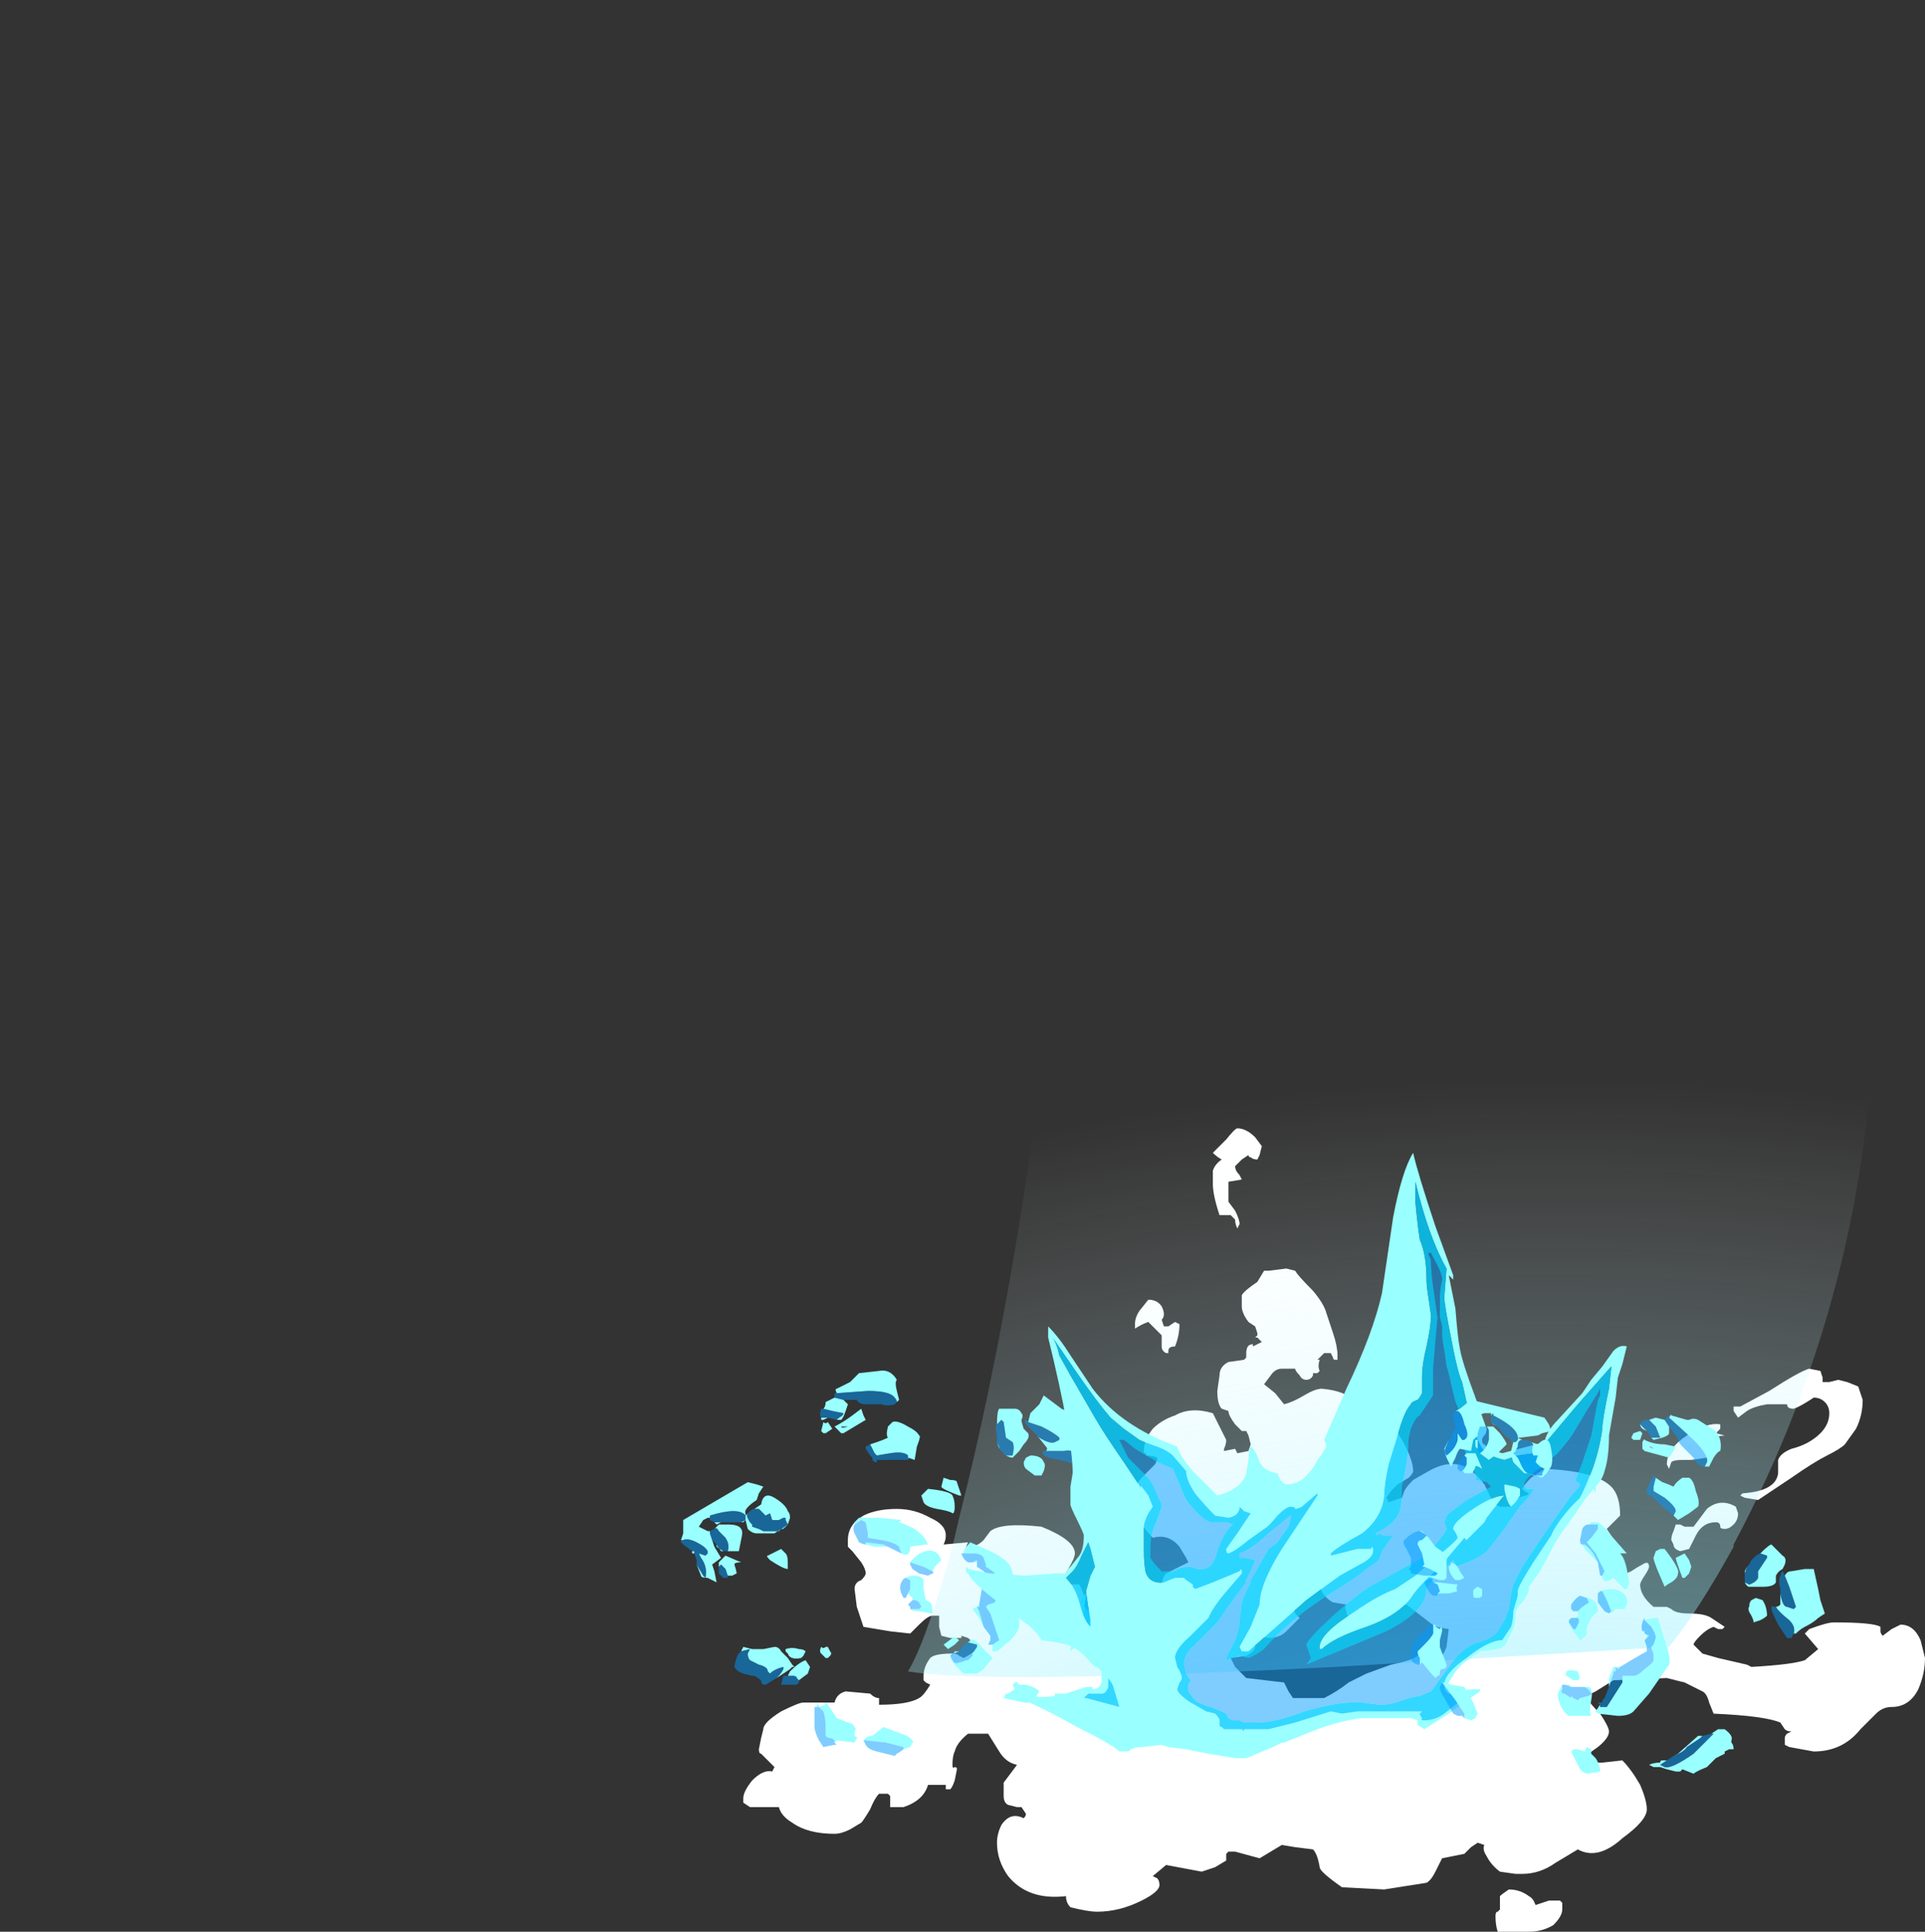 <?xml version="1.0" encoding="UTF-8" standalone="no"?>
<svg xmlns:ffdec="https://www.free-decompiler.com/flash" xmlns:xlink="http://www.w3.org/1999/xlink" ffdec:objectType="shape" height="43.4px" width="43.25px" xmlns="http://www.w3.org/2000/svg">
  <rect width="100%" height="100%" fill="#333333" stroke="none"/>
  <g transform="matrix(1.0, 0.0, 0.0, 1.0, 26.7, 38.05)">
    <path d="M1.1 -12.7 Q1.3 -12.7 1.5 -12.5 L1.65 -12.3 1.6 -12.1 1.55 -12.0 Q1.45 -12.0 1.4 -12.05 1.35 -12.05 1.35 -12.1 L1.2 -12.0 1.05 -11.85 Q1.05 -11.75 1.15 -11.65 L1.2 -11.55 0.9 -11.5 0.9 -11.05 1.05 -10.85 Q1.15 -10.65 1.15 -10.55 L1.1 -10.45 Q1.05 -10.55 1.05 -10.65 L0.95 -10.75 0.7 -10.75 Q0.55 -11.2 0.55 -11.45 L0.55 -11.75 Q0.6 -11.9 0.75 -12.0 0.65 -12.05 0.55 -12.15 L0.85 -12.45 Q1.05 -12.7 1.1 -12.7 M1.8 -9.5 L2.2 -9.55 2.4 -9.5 Q2.45 -9.4 2.8 -9.05 3.05 -8.75 3.1 -8.55 L3.25 -8.1 Q3.35 -7.8 3.35 -7.6 L3.35 -7.5 3.3 -7.5 Q3.25 -7.5 3.25 -7.55 L3.2 -7.65 3.05 -7.65 2.9 -7.5 2.95 -7.5 Q2.9 -7.35 2.95 -7.25 L2.9 -7.2 2.8 -7.2 2.8 -7.15 Q2.75 -7.05 2.65 -7.05 2.55 -7.05 2.5 -7.15 2.4 -7.25 2.4 -7.3 L2.1 -7.3 Q1.95 -7.3 1.85 -7.15 L1.7 -6.95 1.95 -6.75 2.15 -6.5 Q2.35 -6.55 2.6 -6.7 2.85 -6.85 3.0 -6.85 3.55 -6.8 3.75 -6.55 3.9 -6.3 3.75 -6.15 L3.9 -6.1 4.1 -6.15 4.15 -6.2 Q4.5 -6.2 4.8 -5.7 5.05 -5.25 5.05 -5.0 5.05 -4.95 4.95 -4.85 L4.7 -4.7 4.55 -4.55 4.45 -4.4 4.5 -4.3 4.8 -4.4 4.85 -4.55 Q4.9 -4.65 5.05 -4.8 L5.4 -5.0 Q5.75 -5.2 6.05 -5.15 6.35 -5.1 6.65 -4.7 L6.75 -4.5 Q6.8 -4.35 6.9 -4.3 L6.9 -4.25 7.0 -4.2 7.25 -4.2 7.35 -4.35 Q7.5 -4.45 7.6 -4.45 L7.65 -4.5 7.55 -4.55 7.5 -4.6 Q7.55 -4.7 7.7 -4.85 L8.0 -5.05 Q9.15 -5.0 9.5 -4.65 9.7 -4.45 9.7 -4.0 L9.4 -3.7 9.6 -3.4 9.6 -3.35 9.7 -3.3 9.7 -3.15 9.55 -2.95 Q9.4 -2.85 9.4 -2.75 L9.4 -2.65 9.5 -2.6 Q9.65 -2.6 9.95 -2.75 10.1 -2.85 10.2 -2.9 10.35 -3.0 10.35 -2.85 10.35 -2.8 10.25 -2.65 10.15 -2.5 10.15 -2.45 10.15 -2.2 10.45 -1.95 L10.75 -1.95 10.85 -1.9 Q10.95 -1.8 11.25 -1.8 11.6 -1.8 11.75 -1.7 L12.05 -1.5 12.0 -1.45 11.9 -1.45 11.8 -1.5 Q11.65 -1.45 11.5 -1.3 11.35 -1.15 11.35 -1.1 L11.55 -0.9 11.9 -0.8 12.55 -0.65 12.65 -0.6 Q13.55 -0.65 13.85 -0.75 L14.15 -1.0 13.85 -1.35 13.95 -1.45 Q14.35 -1.6 14.5 -1.6 15.4 -1.6 15.55 -1.5 L15.55 -1.4 Q15.55 -1.35 15.6 -1.3 L15.8 -1.45 16.0 -1.55 Q16.3 -1.55 16.45 -1.2 16.5 -1.0 16.55 -0.8 16.55 -0.45 16.4 -0.1 16.2 0.3 15.8 0.3 15.6 0.3 15.45 0.45 L15.1 0.8 Q14.7 1.3 14.05 1.3 L13.5 1.2 13.4 1.15 Q13.4 1.1 13.4 1.0 13.4 0.95 13.45 0.9 L13.55 0.85 Q13.45 0.85 13.4 0.8 L13.3 0.65 Q12.95 0.5 11.8 0.45 L11.7 0.2 Q11.65 0.0 11.55 -0.05 L11.15 -0.25 10.75 -0.35 9.55 -0.3 9.15 -0.05 9.05 0.0 Q9.0 0.05 9.0 0.15 9.0 0.2 9.25 0.45 9.45 0.75 9.45 0.85 9.45 1.0 9.2 1.2 L8.85 1.45 8.9 1.55 9.3 1.55 9.75 1.5 Q9.95 1.7 10.15 2.05 10.3 2.4 10.3 2.6 10.3 2.85 9.75 3.25 9.2 3.75 8.75 3.5 L8.25 3.8 Q7.9 4.05 7.5 4.05 L7.35 4.05 7.0 4.0 Q6.8 3.85 6.7 3.65 6.6 3.5 6.65 3.4 L6.5 3.35 6.35 3.45 6.2 3.6 5.7 3.7 5.55 4.0 Q5.45 4.2 5.35 4.25 L4.4 4.4 3.45 4.35 Q2.95 4.0 2.95 3.9 2.9 3.6 2.8 3.5 L2.4 3.45 2.1 3.4 1.6 3.7 1.05 3.55 0.9 3.55 0.85 3.6 0.85 3.75 0.6 3.9 0.3 4.0 -0.5 3.85 -0.8 4.1 -0.7 4.15 Q-0.65 4.2 -0.65 4.3 -0.65 4.45 -1.05 4.65 -1.55 4.9 -2.05 4.9 -2.25 4.9 -2.65 4.8 -2.75 4.7 -2.75 4.55 -3.6 4.65 -4.05 4.1 -4.3 3.75 -4.3 3.35 -4.3 3.15 -4.2 2.95 -4.0 2.65 -3.7 2.8 -3.65 2.75 -3.65 2.7 L-3.75 2.55 -3.85 2.55 -4.05 2.5 Q-4.15 2.45 -4.15 2.3 -4.15 2.05 -4.15 2.0 L-3.85 1.6 Q-4.1 1.55 -4.25 1.3 L-4.5 0.9 -4.95 0.9 Q-5.2 1.1 -5.25 1.3 -5.3 1.4 -5.3 1.6 -5.3 1.7 -5.25 1.65 -5.2 1.65 -5.2 1.7 L-5.25 1.95 Q-5.3 2.1 -5.35 2.15 L-5.45 2.15 -5.45 2.05 -5.85 2.05 Q-5.95 2.4 -6.4 2.55 L-6.7 2.55 -6.7 2.3 -6.75 2.25 -6.95 2.25 Q-7.05 2.35 -7.15 2.6 -7.3 2.85 -7.35 2.9 L-7.6 3.05 Q-7.8 3.15 -7.95 3.15 -8.55 3.15 -8.9 2.9 -9.15 2.75 -9.2 2.55 L-9.85 2.55 -10.0 2.45 -10.0 2.35 Q-10.0 2.2 -9.8 1.95 -9.55 1.7 -9.35 1.75 L-9.3 1.65 -9.6 1.35 Q-9.65 1.35 -9.65 1.25 L-9.6 1.0 -9.55 0.8 Q-9.55 0.65 -9.15 0.4 -8.75 0.2 -8.65 0.2 L-7.95 0.2 Q-7.9 0.0 -7.7 -0.05 L-7.15 0.0 Q-7.05 0.1 -6.95 0.1 L-6.95 0.25 Q-6.3 0.25 -6.05 0.1 -5.95 0.05 -5.8 -0.2 L-5.9 -0.25 -5.95 -0.3 -5.95 -0.4 Q-5.95 -0.6 -5.8 -0.8 -5.7 -0.9 -5.3 -0.9 -5.2 -0.9 -5.15 -0.85 L-5.05 -0.8 Q-4.75 -0.95 -4.7 -1.1 L-4.75 -1.15 Q-4.85 -1.15 -4.95 -1.25 L-5.1 -1.3 -5.1 -1.25 Q-5.15 -1.25 -5.2 -1.25 L-5.35 -1.25 -5.55 -1.3 -5.6 -1.5 Q-5.6 -1.6 -5.6 -1.7 L-5.6 -1.75 -5.75 -1.75 Q-5.85 -1.75 -6.05 -1.55 L-6.25 -1.35 -6.7 -1.4 -7.3 -1.5 -7.45 -1.95 -7.5 -2.35 Q-7.5 -2.5 -7.35 -2.55 -7.25 -2.65 -7.25 -2.7 -7.25 -2.8 -7.35 -2.95 L-7.55 -3.2 -7.65 -3.3 -7.65 -3.45 Q-7.65 -3.8 -7.3 -4.0 -7.0 -4.15 -6.55 -4.15 -6.15 -4.15 -5.8 -3.95 -5.45 -3.8 -5.45 -3.55 -5.45 -3.45 -5.5 -3.35 L-4.95 -3.4 Q-5.0 -3.3 -5.0 -3.25 -4.75 -3.3 -4.6 -3.45 L-4.45 -3.65 Q-4.2 -3.85 -3.3 -3.75 -2.55 -3.45 -2.55 -3.15 -2.55 -3.05 -2.7 -2.8 L-2.85 -2.5 Q-2.75 -2.45 -2.45 -2.45 -2.35 -2.25 -2.35 -2.2 L-2.4 -2.05 -2.25 -1.85 Q-1.95 -1.75 -1.8 -1.75 -0.85 -1.75 -0.6 -2.05 -0.55 -2.15 -0.55 -2.3 L-0.6 -2.4 Q-0.6 -2.6 -0.5 -2.7 L0.0 -2.95 -0.05 -3.05 -0.2 -3.3 Q-0.45 -3.6 -0.8 -3.5 L-1.15 -3.9 Q-1.3 -4.1 -1.3 -4.2 L-1.3 -4.35 Q-1.3 -4.55 -1.05 -4.85 L-0.75 -5.15 -0.7 -5.25 -0.7 -5.3 Q-0.8 -5.35 -0.95 -5.35 L-0.95 -5.4 -1.0 -5.4 -1.0 -5.45 Q-1.0 -5.7 -0.8 -5.95 -0.6 -6.15 -0.3 -6.25 0.05 -6.45 0.55 -6.3 L0.85 -5.7 Q0.85 -5.6 0.8 -5.5 L0.8 -5.45 1.05 -5.5 1.1 -5.4 1.35 -5.45 1.4 -5.6 1.35 -5.8 1.3 -5.9 1.2 -5.9 1.05 -6.05 Q0.9 -6.25 0.9 -6.35 L0.75 -6.4 Q0.65 -6.5 0.65 -6.8 L0.7 -7.15 Q0.7 -7.35 0.9 -7.45 L1.25 -7.5 1.3 -7.55 1.3 -7.65 Q1.3 -7.85 1.45 -7.85 L1.45 -7.8 1.65 -7.9 Q1.6 -7.95 1.55 -8.0 L1.5 -8.0 1.55 -8.05 1.55 -8.1 1.5 -8.25 1.35 -8.35 Q1.2 -8.55 1.2 -8.7 1.2 -8.9 1.2 -8.95 1.25 -9.05 1.55 -9.25 L1.7 -9.5 1.8 -9.5 M2.1 -2.35 L2.15 -2.15 2.15 -2.0 2.35 -1.95 2.4 -1.8 Q2.45 -1.75 2.5 -1.7 L2.2 -1.4 Q2.05 -1.25 1.8 -1.25 L1.5 -1.3 Q1.45 -1.2 1.5 -1.05 1.5 -0.95 1.3 -0.85 L0.95 -0.8 Q1.0 -0.7 1.05 -0.6 L1.3 -0.35 2.15 -0.25 2.25 -0.05 2.35 0.1 3.05 0.1 Q3.35 -0.05 3.6 -0.25 L4.0 -0.45 4.55 -0.65 Q5.05 -0.75 5.15 -0.85 L5.3 -0.85 Q5.4 -0.75 5.45 -0.7 5.7 -0.75 5.8 -1.05 L5.85 -1.45 5.55 -1.5 4.9 -2.0 4.4 -2.0 4.05 -1.8 Q3.85 -1.7 3.75 -1.7 3.55 -1.7 3.55 -1.85 3.5 -1.95 3.55 -2.0 L3.25 -2.05 Q3.05 -2.15 2.95 -2.4 L2.85 -2.8 Q2.6 -2.9 2.35 -2.65 2.1 -2.45 2.1 -2.35 M11.1 -5.25 Q10.9 -5.25 10.85 -5.2 L10.8 -5.05 10.75 -5.15 Q10.75 -5.5 11.2 -5.8 11.65 -6.1 11.95 -6.05 L11.95 -5.95 11.85 -5.85 12.05 -5.8 11.65 -5.75 11.7 -5.7 11.75 -5.6 Q11.75 -5.4 11.65 -5.3 L11.3 -5.25 11.1 -5.25 M11.15 -3.75 L11.35 -3.75 11.65 -4.15 Q11.95 -4.4 12.3 -4.2 L12.35 -4.05 Q12.35 -3.9 12.25 -3.8 12.15 -3.7 12.05 -3.7 11.95 -3.7 11.95 -3.75 11.95 -3.85 11.85 -3.85 11.55 -3.85 11.4 -3.55 L11.25 -3.25 11.05 -3.2 Q10.9 -3.25 10.9 -3.35 L10.85 -3.45 Q10.85 -3.55 10.9 -3.65 L10.95 -3.8 11.05 -3.8 11.15 -3.75 M14.25 -7.1 L14.25 -7.0 14.4 -7.0 14.6 -7.05 14.8 -7.0 15.05 -6.9 15.15 -6.6 Q15.15 -6.25 15.0 -5.95 L14.75 -5.6 Q14.65 -5.5 14.35 -5.35 14.05 -5.2 13.55 -4.85 L12.8 -4.35 12.5 -4.4 12.4 -4.45 12.45 -4.5 Q13.2 -4.55 13.25 -4.95 L13.25 -5.25 Q13.3 -5.4 13.55 -5.5 13.95 -5.6 14.2 -5.85 14.4 -6.05 14.4 -6.3 14.4 -6.45 14.3 -6.55 14.2 -6.65 14.05 -6.65 13.75 -6.45 13.6 -6.4 13.45 -6.4 13.45 -6.5 L13.0 -6.5 Q12.7 -6.45 12.55 -6.35 L12.35 -6.2 12.25 -6.35 12.25 -6.45 12.4 -6.45 13.05 -6.8 Q13.75 -7.25 13.95 -7.3 L14.2 -7.25 14.25 -7.1 M8.2 5.2 Q7.95 5.35 7.65 5.35 L6.95 5.35 Q6.9 5.2 6.9 5.0 6.9 4.9 6.95 4.9 L7.0 4.85 7.0 4.7 Q7.0 4.6 7.0 4.55 7.05 4.5 7.2 4.4 7.45 4.4 7.65 4.55 7.75 4.6 7.8 4.75 L8.1 4.65 8.35 4.65 8.4 4.7 8.4 4.85 Q8.4 5.0 8.2 5.2 M-0.6 -8.4 L-0.55 -8.25 -0.45 -8.25 -0.3 -8.35 -0.2 -8.3 Q-0.2 -8.05 -0.3 -7.8 -0.45 -7.8 -0.45 -7.7 L-0.45 -7.65 -0.5 -7.65 Q-0.6 -7.7 -0.6 -7.8 L-0.6 -8.05 -0.9 -8.35 Q-1.05 -8.3 -1.2 -8.2 L-1.2 -8.3 Q-1.2 -8.45 -1.1 -8.6 L-0.9 -8.85 Q-0.7 -8.85 -0.6 -8.7 -0.5 -8.5 -0.6 -8.4" fill="#ffffff" fill-rule="evenodd" stroke="none"/>
    <path d="M11.0 -29.65 Q17.2 -20.05 14.65 -9.6 13.85 -6.35 12.25 -3.35 L12.25 -3.3 Q11.45 -1.85 10.8 -1.05 L3.3 -0.6 Q-4.55 -0.2 -6.3 -0.5 -5.9 -1.15 -5.3 -3.3 L-5.15 -3.95 Q-4.45 -6.7 -3.9 -9.95 -2.5 -18.25 -3.3 -21.1 L-3.75 -22.75 Q-4.05 -23.85 -4.35 -24.7 -5.35 -27.15 -7.25 -28.85 -12.7 -33.75 -26.7 -33.5 -25.0 -34.3 -22.3 -35.2 -16.85 -37.0 -11.8 -37.7 -4.7 -38.6 0.7 -37.1 7.4 -35.25 11.0 -29.65" fill="url(#gradient0)" fill-rule="evenodd" stroke="none"/>
    <path d="M-7.9 -6.75 Q-7.95 -6.85 -7.9 -6.85 L-7.6 -7.0 -7.4 -7.2 -6.95 -7.25 Q-6.7 -7.3 -6.55 -7.05 -6.6 -7.0 -6.55 -6.8 L-6.5 -6.6 -6.55 -6.55 Q-6.55 -6.6 -6.6 -6.65 -6.7 -6.8 -7.2 -6.8 L-7.9 -6.75 M-7.75 -6.6 L-7.65 -6.5 -7.7 -6.35 Q-7.75 -6.2 -7.8 -6.15 L-7.9 -6.15 -7.85 -6.2 Q-7.75 -6.25 -7.75 -6.3 L-8.0 -6.35 -8.2 -6.4 Q-8.15 -6.45 -8.15 -6.55 L-7.95 -6.65 -7.75 -6.6 M-8.1 -6.2 L-8.2 -6.15 -8.25 -6.15 -8.25 -6.2 -8.1 -6.2 M-7.15 -5.6 L-7.0 -5.65 Q-6.85 -5.7 -6.75 -5.75 -6.8 -5.8 -6.75 -6.0 L-6.65 -6.1 Q-6.55 -6.15 -6.3 -6.0 -6.1 -5.9 -6.05 -5.8 -6.0 -5.8 -6.1 -5.55 L-6.15 -5.25 -6.3 -5.3 -6.3 -5.35 Q-6.4 -5.45 -6.7 -5.4 L-7.0 -5.35 -7.05 -5.4 -7.15 -5.6 M-6.9 -5.25 L-7.0 -5.25 -6.9 -5.25 M-7.8 -6.0 Q-7.8 -5.95 -7.65 -6.0 L-7.8 -6.0 M-8.1 -6.1 L-8.0 -5.95 -8.15 -5.85 -8.2 -5.85 -8.25 -5.9 -8.2 -6.1 Q-8.15 -6.05 -8.1 -6.1 M-7.35 -6.4 L-7.3 -6.25 -7.25 -6.15 -7.75 -5.85 -7.8 -5.85 -7.9 -5.95 Q-8.0 -6.05 -7.95 -6.0 -7.75 -6.1 -7.55 -6.25 L-7.35 -6.4 M-7.5 -3.8 L-7.5 -3.85 -7.4 -3.95 -6.95 -3.95 -6.45 -3.9 -6.5 -3.85 Q-6.35 -3.8 -6.15 -3.7 -5.95 -3.55 -5.9 -3.45 L-5.85 -3.35 -5.9 -3.35 -6.25 -3.3 Q-6.25 -3.05 -6.45 -3.15 L-6.5 -3.3 Q-6.6 -3.4 -6.9 -3.45 L-7.2 -3.5 Q-7.2 -3.55 -7.2 -3.6 L-7.25 -3.85 -7.35 -3.9 -7.5 -3.8 M-6.75 -3.3 L-7.05 -3.3 -7.25 -3.35 -7.25 -3.4 -6.85 -3.35 -6.75 -3.3 M-6.0 -4.45 L-5.85 -4.6 Q-5.35 -4.55 -5.3 -4.45 -5.25 -4.35 -5.25 -4.2 -5.25 -4.05 -5.3 -4.05 -5.35 -4.1 -5.65 -4.15 -5.9 -4.2 -5.95 -4.3 L-6.0 -4.45 M-11.4 -3.45 L-11.35 -3.6 -11.35 -3.9 -9.9 -4.75 -9.7 -4.7 -9.55 -4.65 -9.65 -4.5 -9.7 -4.35 Q-10.0 -4.15 -9.95 -4.05 L-9.95 -4.0 -9.9 -4.05 Q-9.95 -4.0 -9.85 -3.85 L-9.8 -3.8 -9.8 -3.75 -9.65 -3.7 -9.55 -3.65 -9.2 -3.65 -9.15 -3.7 -9.1 -3.7 -9.0 -3.8 -9.05 -3.9 -9.05 -3.95 -9.1 -3.95 -9.2 -3.9 -9.35 -3.9 -9.4 -4.05 -9.5 -4.0 -9.65 -4.15 -9.75 -4.15 -9.6 -4.25 Q-9.55 -4.55 -9.3 -4.4 -9.05 -4.25 -9.0 -4.1 -8.95 -4.05 -8.95 -3.95 L-9.0 -3.8 -9.3 -3.6 -9.7 -3.6 Q-9.8 -3.6 -9.9 -3.7 L-9.95 -3.9 -9.95 -4.0 Q-10.1 -4.2 -10.75 -4.0 L-10.75 -3.95 -10.8 -3.95 -10.9 -3.9 -11.0 -3.75 -10.8 -3.65 -10.75 -3.65 -10.75 -3.6 -10.7 -3.45 -10.65 -3.3 -10.5 -3.05 -10.7 -2.9 -10.65 -2.75 -10.6 -2.5 -10.8 -2.6 Q-10.95 -2.6 -10.95 -2.65 L-11.05 -2.9 -11.05 -2.95 -11.05 -2.9 -10.9 -2.65 -10.85 -2.6 Q-10.8 -2.85 -10.95 -3.05 L-11.0 -3.15 -10.85 -3.1 -10.8 -3.15 -10.8 -3.2 Q-10.85 -3.3 -11.05 -3.4 -11.25 -3.5 -11.35 -3.45 L-11.4 -3.45 M-10.5 -3.85 L-10.6 -3.8 -10.65 -3.85 -10.5 -3.85 M-10.35 -3.2 Q-10.3 -3.35 -10.4 -3.5 L-10.55 -3.65 Q-10.6 -3.75 -10.65 -3.7 L-10.55 -3.8 -10.35 -3.8 Q-10.1 -3.8 -10.05 -3.7 -10.0 -3.65 -10.05 -3.45 L-10.1 -3.2 -10.35 -3.2 M-10.45 -3.2 L-10.5 -3.2 -10.6 -3.35 -10.6 -3.3 -10.45 -3.2 M-10.05 -3.85 L-9.95 -3.9 -10.0 -3.85 -10.05 -3.85 M-9.25 -3.2 L-9.15 -3.25 -9.05 -3.15 Q-9.0 -3.1 -9.0 -2.95 L-9.0 -2.8 Q-9.1 -2.8 -9.4 -3.0 -9.5 -3.1 -9.45 -3.1 L-9.25 -3.2 M-10.55 -2.85 L-10.55 -2.95 -10.4 -3.1 -10.05 -2.95 Q-10.2 -2.95 -10.2 -2.9 -10.15 -2.75 -10.15 -2.7 L-10.25 -2.65 -10.35 -2.65 -10.4 -2.8 -10.5 -2.9 -10.55 -2.85 M-11.15 -3.2 L-11.1 -3.2 -11.1 -3.15 -11.15 -3.15 -11.15 -3.2 M-11.35 -3.35 L-11.4 -3.4 -11.35 -3.35 M-10.05 -0.95 L-10.0 -1.05 -9.8 -1.0 -9.55 -1.0 -9.3 -1.05 Q-9.2 -1.05 -9.15 -0.95 L-9.0 -0.8 -8.9 -0.65 -8.85 -0.6 -8.9 -0.6 -8.95 -0.55 -9.25 -0.35 Q-9.15 -0.45 -9.1 -0.55 L-9.1 -0.6 Q-9.3 -0.55 -9.4 -0.45 L-9.45 -0.5 Q-9.45 -0.6 -9.65 -0.65 L-9.85 -0.75 Q-9.9 -0.8 -9.9 -0.9 L-9.85 -1.0 -10.05 -0.95 M-9.6 -0.3 L-9.75 -0.4 -9.8 -0.4 -9.75 -0.4 -9.6 -0.3 M-9.05 -0.95 L-9.05 -1.0 Q-8.9 -1.05 -8.75 -1.0 -8.65 -1.0 -8.6 -0.95 L-8.65 -0.85 -8.7 -0.8 Q-8.95 -0.75 -9.0 -0.9 L-9.05 -0.95 M-9.0 -0.4 L-8.95 -0.5 Q-8.75 -0.7 -8.6 -0.75 L-8.5 -0.6 -8.55 -0.45 -8.75 -0.3 -8.8 -0.35 Q-8.8 -0.4 -8.9 -0.4 L-9.0 -0.4 M-5.75 -2.75 L-5.95 -2.85 -6.25 -2.95 Q-6.1 -3.15 -5.9 -3.2 -5.7 -3.25 -5.6 -3.1 L-5.55 -3.0 -5.7 -2.85 -5.75 -2.75 M-6.35 -2.6 Q-6.3 -2.65 -6.15 -2.65 -6.0 -2.65 -5.95 -2.55 L-5.95 -2.35 -5.9 -2.1 -5.8 -2.05 Q-5.75 -2.0 -5.75 -1.8 L-6.05 -1.85 Q-6.2 -1.85 -6.25 -1.9 L-6.05 -1.9 -6.0 -1.95 -6.05 -2.05 Q-6.1 -2.1 -6.15 -2.1 L-6.2 -2.1 -6.2 -2.15 -6.3 -2.25 -6.25 -2.35 -6.25 -2.55 -6.35 -2.6 M-8.25 -1.05 Q-8.2 -1.0 -8.15 -1.05 L-8.1 -1.05 -8.05 -0.95 Q-8.0 -0.9 -8.05 -0.85 L-8.1 -0.8 -8.15 -0.8 -8.25 -0.9 Q-8.3 -0.95 -8.25 -1.05 M-2.5 -5.35 Q-2.6 -5.5 -2.8 -5.45 L-3.25 -5.45 -3.2 -5.45 Q-3.15 -5.5 -3.2 -5.55 L-3.4 -5.8 -3.35 -5.75 Q-3.1 -5.6 -3.0 -5.65 L-2.9 -5.7 -2.9 -5.75 Q-3.0 -5.85 -3.3 -6.0 L-3.6 -6.1 -3.55 -6.3 Q-3.4 -6.45 -3.35 -6.5 L-3.25 -6.7 -2.85 -6.4 -2.6 -6.3 -2.3 -6.1 -2.35 -5.95 Q-2.35 -5.8 -2.45 -5.65 L-2.5 -5.35 M-4.3 -6.05 Q-4.3 -6.35 -4.25 -6.4 L-3.9 -6.4 Q-3.8 -6.4 -3.75 -6.3 -3.7 -6.25 -3.75 -6.15 -3.75 -6.1 -3.7 -5.95 L-3.6 -5.85 Q-3.55 -5.75 -3.7 -5.6 L-3.8 -5.45 -3.95 -5.3 Q-4.0 -5.3 -4.1 -5.35 L-3.95 -5.35 Q-3.9 -5.55 -3.95 -5.65 L-4.1 -5.75 -4.15 -6.1 -4.2 -6.15 -4.3 -6.05 M-4.25 -5.5 L-4.25 -5.55 -4.3 -5.65 -4.25 -5.5 M-3.45 -4.9 L-3.65 -5.05 Q-3.7 -5.1 -3.7 -5.2 L-3.65 -5.3 -3.55 -5.35 Q-3.3 -5.35 -3.25 -5.2 -3.2 -5.15 -3.25 -5.0 L-3.3 -4.9 -3.45 -4.9 M-5.2 -4.75 L-5.1 -4.45 -5.15 -4.45 Q-5.55 -4.6 -5.55 -4.65 L-5.5 -4.85 -5.35 -4.8 Q-5.2 -4.8 -5.2 -4.75 M-4.4 -1.1 L-4.25 -1.2 -4.45 -1.8 -4.55 -1.95 -4.5 -2.0 -4.35 -2.05 Q-4.3 -2.15 -4.3 -2.4 -4.25 -2.6 -4.3 -2.65 L-4.4 -2.75 -4.55 -2.85 -4.55 -2.9 -4.6 -3.05 Q-4.65 -3.15 -4.85 -3.15 L-5.05 -3.15 Q-5.05 -3.25 -4.9 -3.4 L-4.45 -3.2 Q-4.05 -3.0 -4.0 -2.85 -3.95 -2.85 -3.85 -2.05 -3.8 -1.85 -3.8 -1.55 -3.8 -1.4 -4.0 -1.2 L-4.3 -0.95 -4.4 -0.95 -4.4 -1.1 M-4.9 -2.95 L-4.85 -2.95 -4.75 -3.0 -4.75 -2.95 -4.9 -2.95 M-4.7 -2.0 L-4.7 -1.95 -4.75 -1.95 -4.7 -1.85 -4.6 -1.5 -4.7 -1.7 -4.85 -1.9 -4.75 -1.95 -4.7 -2.0 M-4.95 -1.15 L-4.9 -1.2 Q-4.8 -1.25 -4.65 -1.05 L-4.4 -0.8 -4.6 -0.55 -4.75 -0.45 -5.05 -0.45 -5.25 -0.65 -5.35 -0.8 -5.3 -0.85 -5.25 -0.95 -5.15 -0.95 Q-5.25 -0.9 -5.3 -0.9 L-5.35 -0.85 -5.3 -0.75 Q-5.25 -0.65 -5.15 -0.7 -5.1 -0.7 -5.0 -0.75 L-4.95 -0.75 -4.85 -0.85 -4.85 -0.9 -4.75 -1.05 -4.75 -1.1 -4.95 -1.15 M-3.95 -0.2 Q-3.85 -0.3 -3.85 -0.25 L-3.8 -0.2 -3.65 -0.2 Q-3.45 -0.15 -3.35 -0.05 L-3.5 0.2 -3.7 0.2 -4.15 0.1 -4.1 0.0 -4.05 0.0 -3.9 -0.1 -3.95 -0.2 M-5.2 -1.15 L-5.25 -1.1 -5.4 -1.0 Q-5.45 -1.05 -5.5 -1.1 L-5.3 -1.25 Q-5.25 -1.3 -5.15 -1.2 L-5.2 -1.15 M-2.5 -1.3 L-2.55 -1.15 -2.5 -1.1 -2.4 -1.15 Q-2.25 -1.25 -2.2 -1.85 L-2.15 -2.45 -2.2 -2.4 -2.15 -2.6 -2.05 -2.7 Q-1.8 -2.75 -1.75 -2.65 L-1.75 -2.6 Q-1.65 -2.6 -1.6 -2.55 L-1.7 -2.35 -1.75 -2.1 -1.75 -1.8 -1.85 -1.5 -2.1 -1.4 -2.1 -1.3 -2.2 -1.25 -2.3 -1.15 Q-2.4 -1.1 -2.45 -1.1 L-2.6 -1.0 -2.65 -0.95 Q-2.65 -1.05 -2.6 -1.15 L-2.55 -1.2 -2.5 -1.3 M-2.3 -2.25 L-2.3 -2.2 -2.35 -1.85 Q-2.35 -1.7 -2.45 -1.5 L-2.45 -1.6 Q-2.35 -2.0 -2.4 -2.15 L-2.3 -2.25 M-1.95 -1.7 L-1.95 -1.7 M-7.25 1.05 L-7.3 1.05 -7.25 1.0 Q-7.2 0.95 -7.1 0.95 L-6.85 0.75 -6.45 0.9 Q-6.3 0.95 -6.25 1.0 -6.15 1.1 -6.2 1.1 L-6.25 1.2 -6.4 1.25 -6.5 1.3 -6.55 1.35 -6.4 1.25 -6.4 1.2 -6.8 1.1 -7.25 1.05 M-8.35 0.3 L-8.35 0.25 -8.3 0.25 -8.3 0.3 -8.15 0.25 Q-8.2 0.15 -8.1 0.25 L-7.9 0.55 -7.65 0.65 Q-7.55 0.65 -7.5 0.75 -7.45 0.8 -7.5 0.85 L-7.5 0.95 Q-7.4 1.0 -7.45 1.0 L-7.5 1.1 -7.9 1.05 -7.95 1.1 -7.95 1.05 Q-8.0 1.0 -8.05 1.0 -8.1 1.0 -8.15 0.95 L-8.15 0.75 Q-8.15 0.55 -8.2 0.4 L-8.3 0.3 -8.35 0.3" fill="#99ffff" fill-rule="evenodd" stroke="none"/>
    <path d="M-7.9 -6.75 L-7.2 -6.8 Q-6.7 -6.8 -6.6 -6.65 -6.55 -6.6 -6.55 -6.55 L-6.6 -6.5 Q-6.75 -6.45 -6.9 -6.5 L-7.25 -6.5 Q-7.4 -6.5 -7.45 -6.6 L-7.75 -6.6 -7.95 -6.65 -7.95 -6.75 -7.9 -6.75 M-7.9 -6.15 L-8.1 -6.2 -8.25 -6.2 Q-8.3 -6.25 -8.25 -6.4 L-8.2 -6.4 -8.0 -6.35 -7.75 -6.3 Q-7.75 -6.25 -7.85 -6.2 L-7.9 -6.15 M-7.15 -5.6 L-7.05 -5.4 -7.0 -5.35 -6.7 -5.4 Q-6.4 -5.45 -6.3 -5.35 L-6.3 -5.3 -6.25 -5.3 -6.3 -5.25 -6.9 -5.25 -7.0 -5.25 -7.0 -5.2 -7.05 -5.2 -7.1 -5.25 -7.1 -5.3 -7.15 -5.35 -7.25 -5.5 -7.25 -5.55 -7.15 -5.6 M-6.45 -3.15 L-6.75 -3.3 -6.85 -3.35 -7.25 -3.4 -7.25 -3.35 Q-7.3 -3.35 -7.4 -3.4 L-7.5 -3.6 Q-7.55 -3.7 -7.5 -3.8 L-7.35 -3.9 -7.25 -3.85 -7.2 -3.6 Q-7.2 -3.55 -7.2 -3.5 L-6.9 -3.45 Q-6.6 -3.4 -6.5 -3.3 L-6.45 -3.15 M-11.4 -3.45 L-11.35 -3.45 Q-11.25 -3.5 -11.05 -3.4 -10.85 -3.3 -10.8 -3.2 L-10.8 -3.15 -10.85 -3.1 -11.0 -3.15 -10.95 -3.05 Q-10.8 -2.85 -10.85 -2.6 L-10.9 -2.65 -11.05 -2.9 -11.05 -2.95 -11.05 -3.0 -11.1 -3.15 -11.1 -3.2 -11.15 -3.2 -11.35 -3.35 -11.4 -3.4 -11.4 -3.45 M-10.7 -3.45 L-10.75 -3.6 -10.75 -3.65 -10.65 -3.7 Q-10.6 -3.75 -10.55 -3.65 L-10.4 -3.5 Q-10.3 -3.35 -10.35 -3.2 L-10.45 -3.2 -10.6 -3.3 -10.6 -3.35 -10.7 -3.45 M-10.75 -3.95 L-10.75 -4.0 Q-10.1 -4.2 -9.95 -4.0 L-9.95 -3.9 -10.05 -3.85 -10.5 -3.85 -10.65 -3.85 -10.75 -3.9 -10.75 -3.95 M-9.75 -4.15 L-9.65 -4.15 -9.5 -4.0 -9.4 -4.05 -9.35 -3.9 -9.2 -3.9 -9.1 -3.95 -9.05 -3.95 -9.05 -3.9 -9.0 -3.8 -9.1 -3.7 -9.15 -3.7 -9.2 -3.65 -9.55 -3.65 -9.65 -3.7 -9.8 -3.75 -9.8 -3.8 -9.85 -3.85 Q-9.95 -4.0 -9.9 -4.05 L-9.85 -4.1 Q-9.8 -4.15 -9.75 -4.15 M-10.35 -2.65 L-10.35 -2.6 -10.45 -2.6 -10.55 -2.7 -10.55 -2.85 -10.5 -2.9 -10.4 -2.8 -10.35 -2.65 M-10.05 -0.95 L-9.85 -1.0 -9.9 -0.9 Q-9.9 -0.8 -9.85 -0.75 L-9.65 -0.65 Q-9.45 -0.6 -9.45 -0.5 L-9.4 -0.45 Q-9.3 -0.55 -9.1 -0.6 L-9.1 -0.55 Q-9.15 -0.45 -9.25 -0.35 L-9.5 -0.2 -9.55 -0.2 -9.6 -0.25 -9.6 -0.3 -9.75 -0.4 -9.8 -0.4 -10.0 -0.45 Q-10.15 -0.5 -10.2 -0.6 -10.15 -0.9 -10.05 -0.95 M-8.75 -0.3 L-8.75 -0.25 -8.8 -0.2 -9.15 -0.2 -9.1 -0.4 -9.0 -0.4 -8.9 -0.4 Q-8.8 -0.4 -8.8 -0.35 L-8.75 -0.3 M-6.25 -2.95 L-5.95 -2.85 -5.75 -2.75 Q-5.7 -2.7 -5.75 -2.7 L-5.85 -2.65 -6.05 -2.7 -6.2 -2.8 -6.25 -2.9 -6.25 -2.95 M-6.25 -1.9 L-6.25 -1.95 -6.3 -2.0 -6.2 -2.1 -6.15 -2.1 Q-6.1 -2.1 -6.05 -2.05 L-6.0 -1.95 -6.05 -1.9 -6.25 -1.9 M-6.3 -2.25 L-6.35 -2.15 -6.4 -2.15 -6.45 -2.25 Q-6.5 -2.4 -6.45 -2.5 -6.4 -2.6 -6.35 -2.6 L-6.25 -2.55 -6.25 -2.35 -6.3 -2.25 M-3.25 -5.45 L-2.8 -5.45 Q-2.6 -5.5 -2.5 -5.35 L-2.45 -5.25 -2.5 -5.15 -2.9 -5.25 Q-3.2 -5.3 -3.25 -5.35 -3.3 -5.45 -3.25 -5.45 M-3.6 -6.1 L-3.3 -6.0 Q-3.0 -5.85 -2.9 -5.75 L-2.9 -5.7 -3.0 -5.65 Q-3.1 -5.6 -3.35 -5.75 L-3.4 -5.8 -3.65 -6.05 Q-3.7 -6.15 -3.65 -6.15 L-3.6 -6.1 M-4.3 -6.05 L-4.2 -6.15 -4.15 -6.1 -4.1 -5.75 -3.95 -5.65 Q-3.9 -5.55 -3.95 -5.35 L-4.1 -5.35 Q-4.15 -5.35 -4.15 -5.4 L-4.25 -5.5 -4.3 -5.65 -4.3 -5.8 Q-4.35 -6.0 -4.3 -6.05 M-5.05 -3.15 L-4.85 -3.15 Q-4.65 -3.15 -4.6 -3.05 L-4.55 -2.9 -4.55 -2.85 -4.4 -2.75 -4.3 -2.65 Q-4.25 -2.6 -4.3 -2.4 -4.3 -2.15 -4.35 -2.05 L-4.5 -2.0 -4.55 -1.95 -4.45 -1.8 -4.25 -1.2 -4.4 -1.1 -4.5 -1.1 -4.45 -1.2 -4.45 -1.3 -4.6 -1.5 -4.7 -1.85 -4.75 -1.95 -4.7 -1.95 -4.7 -2.0 -4.65 -2.3 -4.55 -2.7 -4.6 -2.75 -4.75 -2.85 -4.75 -2.95 -4.75 -3.0 -4.85 -2.95 -4.9 -2.95 -4.95 -2.95 Q-5.05 -3.0 -5.1 -3.15 L-5.05 -3.15 M-4.95 -1.15 L-4.75 -1.1 -4.75 -1.05 -4.85 -0.9 -4.85 -0.85 -4.95 -0.75 -5.0 -0.75 Q-5.1 -0.7 -5.15 -0.7 -5.25 -0.65 -5.3 -0.75 L-5.35 -0.85 -5.3 -0.9 Q-5.25 -0.9 -5.15 -0.95 L-5.05 -1.1 -4.95 -1.15 M-2.2 -2.4 L-2.15 -2.45 -2.2 -1.85 Q-2.25 -1.25 -2.4 -1.15 L-2.5 -1.1 -2.55 -1.15 -2.5 -1.3 -2.45 -1.45 -2.45 -1.5 Q-2.35 -1.7 -2.35 -1.85 L-2.3 -2.2 -2.3 -2.25 -2.2 -2.4 M-6.55 1.35 L-6.6 1.4 -7.0 1.3 Q-7.2 1.25 -7.25 1.15 L-7.3 1.05 -7.25 1.05 -6.8 1.1 -6.4 1.2 -6.4 1.25 -6.55 1.35 M-8.35 0.3 L-8.3 0.3 -8.2 0.4 Q-8.15 0.55 -8.15 0.75 L-8.15 0.95 Q-8.1 1.0 -8.05 1.0 -8.0 1.0 -7.95 1.05 L-7.95 1.1 -7.9 1.15 -7.95 1.15 -8.2 1.2 -8.3 1.05 Q-8.4 0.85 -8.4 0.75 L-8.4 0.3 -8.35 0.3" fill="#0099ff" fill-opacity="0.502" fill-rule="evenodd" stroke="none"/>
    <path d="M5.85 -9.4 L6.0 -8.65 Q6.05 -8.0 6.1 -7.75 6.15 -7.45 6.45 -6.65 L6.7 -5.95 Q6.7 -5.85 6.65 -5.8 6.6 -5.75 6.6 -5.7 6.6 -5.6 6.65 -5.6 L6.7 -5.55 Q6.75 -5.55 6.9 -5.45 L7.05 -5.4 8.0 -5.65 Q8.05 -5.9 8.3 -6.15 L8.85 -6.75 9.05 -7.05 9.3 -7.35 9.55 -7.7 Q9.7 -7.85 9.85 -7.8 L9.75 -7.4 9.65 -7.1 9.6 -6.65 9.45 -5.8 Q9.45 -5.3 9.35 -5.0 9.3 -4.8 9.15 -4.65 L9.15 -4.5 9.1 -4.6 8.9 -4.35 8.7 -4.05 Q8.4 -3.65 8.25 -3.4 L7.9 -2.75 7.65 -2.4 7.65 -2.35 Q7.65 -2.25 7.5 -2.05 7.35 -1.9 7.35 -1.8 7.35 -1.6 7.3 -1.45 L7.15 -1.15 Q7.1 -1.05 6.95 -1.0 L6.55 -0.95 6.2 -0.7 Q6.0 -0.55 5.8 -0.15 L5.9 -0.05 6.4 -0.1 6.55 -0.1 6.55 -0.05 5.85 0.45 5.3 0.8 5.15 0.7 5.15 0.6 5.0 0.55 3.9 0.55 Q3.45 0.6 2.9 0.8 L2.15 1.1 2.1 1.1 1.9 1.2 1.3 1.45 1.05 1.45 0.45 1.35 -0.05 1.25 -0.45 1.2 -0.6 1.15 -1.05 1.2 Q-1.25 1.2 -1.35 1.3 L-1.55 1.3 Q-1.7 1.15 -2.5 0.75 -3.3 0.3 -3.7 0.15 L-3.8 0.05 -3.65 0.0 -3.55 0.05 Q-3.3 0.1 -3.0 0.05 L-3.0 0.0 -2.75 0.0 -2.3 -0.15 -2.15 -0.15 -2.15 -0.1 Q-2.0 -0.1 -1.95 -0.25 L-1.95 -0.5 -2.05 -0.6 -2.1 -0.6 -2.2 -0.7 Q-2.4 -0.95 -2.6 -1.05 -2.7 -1.1 -2.95 -1.15 L-3.3 -1.2 -3.4 -1.35 -3.55 -1.5 -4.4 -2.15 Q-4.85 -2.5 -4.95 -2.7 -5.0 -2.7 -5.0 -2.8 -5.0 -2.9 -4.95 -2.8 L-4.45 -2.7 -3.65 -2.65 -3.0 -2.7 -2.75 -2.7 -2.7 -2.8 -2.65 -2.85 -2.45 -3.1 Q-2.35 -3.25 -2.35 -3.55 -2.35 -3.6 -2.5 -3.9 -2.65 -4.2 -2.65 -4.25 L-2.65 -4.65 -2.6 -4.95 Q-2.6 -5.75 -3.15 -8.0 L-3.15 -8.25 Q-2.9 -8.0 -2.65 -7.6 L-2.15 -6.85 Q-1.5 -6.0 -0.25 -5.55 -0.2 -5.35 0.1 -5.0 L0.65 -4.45 Q1.2 -4.6 1.3 -4.95 L1.35 -5.25 Q1.35 -5.45 1.4 -5.55 1.5 -5.5 1.6 -5.2 1.7 -5.0 2.0 -4.95 2.1 -4.7 2.2 -4.7 2.5 -4.7 2.7 -4.95 2.8 -5.05 2.9 -5.25 3.1 -5.5 3.1 -5.6 L3.05 -5.7 3.55 -6.85 Q4.15 -8.1 4.35 -9.0 L4.6 -10.7 Q4.8 -11.75 5.05 -12.15 5.15 -11.7 5.55 -10.5 L5.95 -9.4 5.95 -9.3 5.85 -9.4 M9.5 -7.35 L8.75 -6.5 7.95 -5.55 Q7.8 -5.45 7.75 -5.4 L7.4 -5.35 7.1 -5.25 Q6.65 -5.35 6.55 -5.6 6.45 -5.75 6.4 -6.1 L6.25 -6.55 6.15 -7.0 Q6.05 -7.2 5.9 -8.0 5.75 -8.75 5.75 -8.9 L5.8 -9.55 Q5.4 -10.25 5.1 -11.5 L5.1 -11.05 Q5.15 -10.5 5.2 -10.2 5.35 -9.85 5.35 -9.3 5.35 -9.15 5.4 -8.85 L5.45 -8.5 Q5.45 -8.25 5.35 -7.8 5.25 -7.4 5.25 -7.1 L5.25 -6.75 Q5.2 -6.65 5.15 -6.6 5.0 -6.55 5.0 -6.5 4.85 -6.35 4.7 -5.8 L4.5 -5.15 Q4.4 -4.7 4.4 -4.45 4.35 -3.95 3.9 -3.6 3.35 -3.3 3.2 -3.15 L3.2 -3.1 3.8 -3.25 4.1 -3.25 Q4.15 -3.35 4.15 -3.2 4.15 -3.05 3.85 -2.9 L3.4 -2.65 Q2.85 -2.25 2.65 -2.1 L1.35 -0.95 1.2 -0.95 1.15 -1.05 1.4 -1.5 1.6 -2.0 Q1.6 -2.45 2.1 -3.25 L2.9 -4.45 2.9 -4.5 2.55 -4.2 Q2.45 -4.15 2.4 -4.15 2.4 -4.2 2.3 -4.2 2.2 -4.2 2.0 -4.0 1.8 -3.75 1.7 -3.7 L1.35 -3.45 Q1.05 -3.2 0.9 -3.15 0.85 -3.15 0.85 -3.25 L1.1 -3.6 1.4 -4.05 1.25 -4.1 1.15 -4.2 Q1.15 -4.0 0.9 -3.95 L0.6 -4.0 Q0.35 -4.25 0.15 -4.5 -0.05 -4.8 -0.05 -5.0 L-0.35 -5.35 Q-0.45 -5.45 -0.7 -5.55 -1.0 -5.65 -1.1 -5.7 L-1.45 -5.95 -1.75 -6.2 Q-2.05 -6.55 -2.5 -7.2 L-3.05 -8.0 Q-2.95 -7.85 -2.9 -7.6 L-2.65 -7.15 -2.1 -6.2 Q-1.9 -5.85 -1.45 -5.2 L-1.05 -4.6 -1.1 -4.65 -1.05 -4.65 -0.9 -4.45 -0.8 -4.2 -0.9 -4.05 Q-1.0 -3.85 -1.0 -3.75 L-1.0 -3.25 Q-1.0 -2.85 -0.95 -2.7 -0.85 -2.45 -0.5 -2.5 L-0.55 -2.5 -0.3 -2.6 -0.1 -2.6 -0.05 -2.55 0.1 -2.45 0.1 -2.4 0.15 -2.35 Q0.45 -2.45 1.15 -2.75 1.2 -2.85 1.2 -2.7 L0.9 -2.35 Q0.55 -1.95 0.45 -1.7 L0.05 -1.3 Q-0.3 -1.0 -0.3 -0.8 L-0.25 -0.6 Q-0.15 -0.45 -0.15 -0.35 -0.15 -0.3 -0.2 -0.25 L-0.25 -0.1 Q-0.25 0.0 0.05 0.2 L0.4 0.4 0.6 0.45 Q0.7 0.55 0.7 0.6 0.7 0.65 0.7 0.7 0.7 0.75 0.75 0.75 L0.8 0.8 1.2 0.8 1.25 0.85 1.25 0.8 1.8 0.8 2.4 0.65 3.2 0.4 3.45 0.45 3.8 0.4 5.25 0.4 5.2 0.45 Q5.2 0.5 5.25 0.55 5.2 0.6 5.3 0.6 5.55 0.6 5.75 0.45 L6.25 0.05 6.3 0.05 5.85 0.0 5.8 -0.05 Q5.75 -0.1 5.75 -0.2 5.75 -0.45 6.25 -0.8 6.75 -1.2 7.05 -1.2 L7.25 -1.5 Q7.3 -1.65 7.3 -1.85 L7.4 -2.2 7.4 -2.3 Q7.4 -2.4 7.75 -2.95 L8.15 -3.55 Q8.25 -3.8 8.6 -4.2 L8.8 -4.4 Q8.95 -4.7 9.1 -5.1 9.25 -5.55 9.3 -5.95 9.3 -6.15 9.45 -6.85 L9.5 -7.3 9.5 -7.35 M5.55 -3.05 Q6.0 -3.4 6.05 -3.5 6.05 -3.55 5.95 -3.7 5.95 -3.85 6.4 -4.15 6.85 -4.45 7.1 -4.45 L7.05 -4.4 6.7 -3.95 6.65 -3.85 6.25 -3.45 6.2 -3.5 5.65 -2.85 Q5.15 -2.4 5.0 -2.15 4.7 -1.75 4.0 -1.5 3.25 -1.25 3.0 -1.0 L2.95 -1.0 2.95 -1.05 Q2.95 -1.35 3.75 -1.85 4.25 -2.2 4.65 -2.35 L5.1 -2.65 5.55 -3.05 M-3.1 -8.15 L-3.1 -8.15 M-2.6 -2.75 L-2.75 -2.6 Q-2.55 -2.4 -2.45 -2.05 -2.35 -1.65 -2.2 -1.5 L-2.2 -1.65 -2.25 -1.95 -2.3 -2.3 -2.2 -2.65 -2.1 -2.85 -2.2 -3.25 -2.25 -3.4 -2.4 -3.1 Q-2.5 -2.85 -2.6 -2.75 M-1.8 -0.35 L-1.8 -0.15 Q-1.85 0.0 -1.95 0.0 L-2.25 0.0 -2.35 0.1 -2.3 0.1 -1.55 0.3 -1.7 -0.2 -1.8 -0.35" fill="#99ffff" fill-rule="evenodd" stroke="none"/>
    <path d="M9.5 -7.35 L9.5 -7.3 9.45 -6.85 Q9.3 -6.15 9.3 -5.95 9.25 -5.55 9.1 -5.1 8.95 -4.7 8.8 -4.4 L8.6 -4.2 Q8.25 -3.8 8.15 -3.55 L7.75 -2.95 Q7.4 -2.4 7.4 -2.3 L7.4 -2.2 7.3 -1.85 Q7.3 -1.65 7.25 -1.5 L7.05 -1.2 Q6.75 -1.2 6.25 -0.8 5.75 -0.45 5.75 -0.2 5.75 -0.1 5.8 -0.05 L5.85 0.0 6.3 0.05 6.25 0.05 5.75 0.45 Q5.55 0.6 5.3 0.6 5.2 0.6 5.25 0.55 5.2 0.5 5.2 0.45 L5.25 0.4 3.8 0.4 3.45 0.45 3.2 0.4 2.4 0.65 1.8 0.8 1.25 0.8 1.25 0.85 1.2 0.8 0.8 0.8 0.75 0.75 Q0.7 0.75 0.7 0.7 0.7 0.65 0.7 0.6 0.7 0.55 0.6 0.45 L0.4 0.4 0.05 0.2 Q-0.25 0.0 -0.25 -0.1 L-0.2 -0.25 Q-0.15 -0.3 -0.15 -0.35 -0.15 -0.45 -0.25 -0.6 L-0.3 -0.8 Q-0.3 -1.0 0.05 -1.3 L0.45 -1.7 Q0.55 -1.95 0.9 -2.35 L1.2 -2.7 Q1.2 -2.85 1.15 -2.75 0.45 -2.45 0.15 -2.35 L0.1 -2.4 0.1 -2.45 -0.05 -2.55 -0.1 -2.6 -0.3 -2.6 -0.55 -2.5 -0.5 -2.5 Q-0.85 -2.45 -0.95 -2.7 -1.0 -2.85 -1.0 -3.25 L-1.0 -3.75 Q-1.0 -3.85 -0.9 -4.05 L-0.8 -4.2 -0.9 -4.45 -1.05 -4.65 -1.1 -4.65 -1.05 -4.6 -1.45 -5.2 Q-1.9 -5.85 -2.1 -6.2 L-2.65 -7.15 -2.9 -7.6 Q-2.95 -7.85 -3.05 -8.0 L-2.5 -7.2 Q-2.05 -6.55 -1.75 -6.2 L-1.45 -5.95 -1.1 -5.7 Q-1.0 -5.65 -0.7 -5.55 -0.45 -5.45 -0.35 -5.35 L-0.05 -5.0 Q-0.05 -4.8 0.15 -4.5 0.35 -4.25 0.6 -4.0 L0.9 -3.95 Q1.15 -4.0 1.15 -4.2 L1.25 -4.1 1.4 -4.05 1.1 -3.6 0.85 -3.25 Q0.85 -3.15 0.9 -3.15 1.05 -3.2 1.35 -3.45 L1.7 -3.7 Q1.8 -3.75 2.0 -4.0 2.2 -4.2 2.3 -4.2 2.4 -4.2 2.4 -4.15 2.45 -4.15 2.55 -4.2 L2.9 -4.5 2.9 -4.45 2.1 -3.25 Q1.6 -2.45 1.6 -2.0 L1.4 -1.5 1.15 -1.05 1.2 -0.95 1.35 -0.95 2.65 -2.1 Q2.85 -2.25 3.4 -2.65 L3.85 -2.9 Q4.15 -3.05 4.15 -3.2 4.15 -3.35 4.1 -3.25 L3.8 -3.25 3.2 -3.1 3.2 -3.15 Q3.35 -3.3 3.9 -3.6 4.35 -3.95 4.4 -4.45 4.4 -4.7 4.5 -5.15 L4.7 -5.8 Q4.85 -6.35 5.0 -6.5 5.0 -6.55 5.15 -6.6 5.2 -6.65 5.25 -6.75 L5.25 -7.1 Q5.25 -7.4 5.35 -7.8 5.45 -8.25 5.45 -8.5 L5.4 -8.85 Q5.35 -9.15 5.35 -9.3 5.35 -9.85 5.2 -10.2 5.15 -10.5 5.1 -11.05 L5.1 -11.5 Q5.4 -10.25 5.8 -9.55 L5.75 -8.9 Q5.75 -8.75 5.9 -8.0 6.05 -7.2 6.15 -7.0 L6.25 -6.55 6.4 -6.1 Q6.45 -5.75 6.55 -5.6 6.65 -5.35 7.1 -5.25 L7.4 -5.35 7.75 -5.4 Q7.8 -5.45 7.95 -5.55 L8.75 -6.5 9.5 -7.35 M1.0 -3.8 L0.85 -3.85 0.5 -3.85 Q0.3 -3.9 -0.05 -4.35 -0.1 -4.45 -0.2 -4.7 L-0.35 -5.05 -0.7 -5.2 Q-0.85 -5.3 -0.95 -5.35 L-1.2 -5.5 -1.45 -5.7 -1.55 -5.7 -1.35 -5.3 -0.9 -4.85 -0.8 -4.7 -0.6 -4.25 -0.6 -4.2 -0.7 -3.9 Q-0.85 -3.6 -0.85 -3.3 L-0.85 -3.05 Q-0.8 -2.95 -0.6 -2.75 L-0.4 -2.75 Q-0.3 -2.75 -0.25 -2.8 -0.15 -2.85 0.05 -2.85 L0.2 -2.8 0.3 -2.8 Q0.55 -2.8 0.65 -3.2 0.8 -3.65 1.0 -3.8 M5.45 -9.9 L5.4 -9.9 5.4 -9.85 5.45 -9.75 Q5.45 -9.5 5.5 -9.15 L5.6 -8.45 5.55 -7.9 5.5 -7.3 5.5 -6.7 5.2 -6.25 Q5.1 -6.2 5.0 -5.95 4.95 -5.75 4.95 -5.7 4.95 -5.5 4.9 -5.15 L4.8 -4.65 Q4.8 -4.25 4.75 -4.1 4.65 -3.8 4.2 -3.6 L4.25 -3.55 4.25 -3.6 4.4 -3.55 4.6 -3.55 4.35 -3.2 4.3 -3.05 Q4.25 -2.95 4.15 -2.9 4.0 -2.8 3.75 -2.6 L3.2 -2.25 Q2.25 -1.65 1.7 -1.0 1.5 -0.85 1.35 -0.8 L1.15 -0.85 0.85 -0.75 0.85 -0.8 1.05 -1.2 Q1.15 -1.45 1.15 -1.65 L1.2 -2.05 1.3 -2.3 1.4 -2.5 1.4 -2.55 1.8 -3.25 2.0 -3.4 2.1 -3.55 2.25 -3.75 2.3 -3.95 2.3 -4.0 1.8 -3.6 Q1.45 -3.25 1.15 -3.15 L1.15 -3.05 1.3 -3.05 1.5 -3.0 1.4 -2.75 1.3 -2.55 1.3 -2.5 1.0 -2.1 0.65 -1.6 0.15 -1.1 Q-0.1 -0.9 -0.1 -0.65 L-0.05 -0.45 0.05 -0.3 0.0 -0.2 0.0 -0.05 0.15 0.15 Q0.3 0.25 0.5 0.3 0.65 0.35 0.85 0.45 L0.9 0.55 1.0 0.6 1.15 0.6 1.25 0.65 1.55 0.65 Q1.95 0.65 2.6 0.4 3.3 0.2 3.65 0.2 L3.9 0.2 4.3 0.25 Q4.55 0.25 4.8 0.15 L4.95 0.1 5.2 0.05 5.45 -0.05 5.85 -0.6 Q6.15 -1.05 6.5 -1.15 6.85 -1.25 6.95 -1.4 L7.1 -1.65 7.2 -1.9 7.25 -2.25 7.3 -2.45 7.5 -2.85 7.9 -3.45 8.35 -4.1 8.6 -4.45 Q8.8 -4.65 8.8 -4.7 L8.75 -4.75 Q8.7 -4.75 8.7 -4.8 L8.85 -5.2 9.05 -5.8 9.15 -6.35 9.2 -6.6 9.25 -6.7 9.25 -6.85 9.2 -6.75 8.95 -6.35 8.65 -5.85 8.55 -5.7 8.3 -5.4 7.95 -5.1 7.8 -5.0 7.75 -4.95 Q7.55 -4.8 7.55 -4.7 7.55 -4.65 7.6 -4.6 L7.75 -4.6 Q7.75 -4.5 7.45 -4.2 L7.1 -3.7 6.75 -3.25 Q6.6 -3.05 6.0 -2.85 L6.0 -2.9 5.95 -3.0 5.65 -2.7 Q5.35 -2.4 5.35 -2.35 5.35 -1.85 4.45 -1.4 L2.65 -0.65 2.75 -0.8 2.65 -1.1 Q2.65 -1.2 3.3 -1.8 4.0 -2.4 4.25 -2.5 L5.15 -3.0 Q5.25 -3.05 5.55 -3.35 5.8 -3.65 5.8 -3.7 L5.75 -3.85 5.8 -4.0 5.85 -4.05 6.25 -4.35 6.8 -4.65 6.7 -4.75 6.45 -4.8 Q6.5 -4.95 6.25 -5.3 L6.2 -5.5 6.3 -5.8 Q6.3 -5.9 6.15 -6.2 L6.0 -6.55 5.9 -6.95 Q5.85 -7.2 5.8 -7.35 L5.75 -7.7 Q5.7 -7.95 5.7 -8.1 L5.7 -8.25 5.65 -8.45 5.65 -8.9 Q5.65 -9.1 5.7 -9.3 5.7 -9.45 5.5 -9.8 L5.45 -9.9 M5.55 -3.05 L5.1 -2.65 4.65 -2.35 Q4.25 -2.2 3.75 -1.85 2.95 -1.35 2.95 -1.05 L2.95 -1.0 3.0 -1.0 Q3.25 -1.25 4.0 -1.5 4.7 -1.75 5.0 -2.15 5.15 -2.4 5.65 -2.85 L6.2 -3.5 6.25 -3.45 6.65 -3.85 6.7 -3.95 7.05 -4.4 7.1 -4.45 Q6.85 -4.45 6.4 -4.15 5.95 -3.85 5.95 -3.7 6.05 -3.55 6.05 -3.5 6.0 -3.4 5.55 -3.05 M-1.8 -0.35 L-1.7 -0.2 -1.55 0.3 -2.3 0.1 -2.35 0.1 -2.25 0.0 -1.95 0.0 Q-1.85 0.0 -1.8 -0.15 L-1.8 -0.35 M-2.6 -2.75 Q-2.5 -2.85 -2.4 -3.1 L-2.25 -3.4 -2.2 -3.25 -2.1 -2.85 -2.2 -2.65 -2.3 -2.3 -2.25 -1.95 -2.2 -1.65 -2.2 -1.5 Q-2.35 -1.65 -2.45 -2.05 -2.55 -2.4 -2.75 -2.6 L-2.6 -2.75" fill="#00cdff" fill-opacity="0.8" fill-rule="evenodd" stroke="none"/>
    <path d="M5.45 -9.9 L5.5 -9.8 Q5.7 -9.45 5.7 -9.3 5.65 -9.1 5.65 -8.9 L5.65 -8.45 5.7 -8.25 5.7 -8.1 Q5.7 -7.95 5.75 -7.7 L5.8 -7.35 Q5.85 -7.2 5.9 -6.95 L6.0 -6.55 6.15 -6.2 Q6.3 -5.9 6.3 -5.8 L6.2 -5.5 6.25 -5.3 Q6.5 -4.95 6.45 -4.8 L6.7 -4.75 6.8 -4.65 6.25 -4.35 5.85 -4.05 5.8 -4.0 5.75 -3.85 5.8 -3.7 Q5.8 -3.65 5.55 -3.35 5.25 -3.05 5.15 -3.0 L4.25 -2.5 Q4.0 -2.4 3.3 -1.8 2.65 -1.2 2.65 -1.1 L2.75 -0.8 2.65 -0.65 4.45 -1.4 Q5.35 -1.85 5.35 -2.35 5.35 -2.4 5.65 -2.7 L5.95 -3.0 6.0 -2.9 6.0 -2.85 Q6.6 -3.05 6.75 -3.25 L7.1 -3.7 7.45 -4.2 Q7.75 -4.5 7.75 -4.6 L7.6 -4.6 Q7.55 -4.65 7.55 -4.7 7.55 -4.8 7.75 -4.95 L7.8 -5.0 7.95 -5.1 8.3 -5.4 8.55 -5.7 8.65 -5.85 8.95 -6.35 9.2 -6.75 9.25 -6.85 9.25 -6.7 9.2 -6.6 9.15 -6.35 9.05 -5.8 8.85 -5.2 8.7 -4.8 Q8.7 -4.75 8.75 -4.75 L8.8 -4.7 Q8.8 -4.65 8.6 -4.45 L8.35 -4.1 7.9 -3.45 7.5 -2.85 7.3 -2.45 7.25 -2.25 7.2 -1.9 7.1 -1.65 6.95 -1.4 Q6.85 -1.25 6.5 -1.15 6.15 -1.05 5.85 -0.6 L5.45 -0.05 5.2 0.05 4.95 0.1 4.8 0.15 Q4.55 0.25 4.3 0.25 L3.9 0.2 3.65 0.2 Q3.3 0.2 2.6 0.4 1.95 0.65 1.55 0.65 L1.25 0.65 1.15 0.6 1.0 0.6 0.9 0.55 0.85 0.45 Q0.65 0.35 0.5 0.3 0.3 0.25 0.15 0.15 L0.0 -0.05 0.0 -0.2 0.05 -0.3 -0.05 -0.45 -0.1 -0.65 Q-0.1 -0.9 0.15 -1.1 L0.65 -1.6 1.0 -2.1 1.3 -2.5 1.3 -2.55 1.4 -2.75 1.5 -3.0 1.3 -3.05 1.15 -3.05 1.15 -3.15 Q1.45 -3.25 1.8 -3.6 L2.3 -4.0 2.3 -3.95 2.25 -3.75 2.1 -3.55 2.0 -3.4 1.8 -3.25 1.4 -2.55 1.4 -2.5 1.3 -2.3 1.2 -2.05 1.15 -1.65 Q1.15 -1.45 1.05 -1.2 L0.85 -0.8 0.85 -0.75 1.15 -0.85 1.35 -0.8 Q1.5 -0.85 1.7 -1.0 2.25 -1.65 3.2 -2.25 L3.75 -2.6 Q4.0 -2.8 4.15 -2.9 4.25 -2.95 4.3 -3.05 L4.35 -3.2 4.6 -3.55 4.4 -3.55 4.25 -3.6 4.25 -3.55 4.2 -3.6 Q4.65 -3.8 4.75 -4.1 4.8 -4.25 4.8 -4.65 L4.9 -5.15 Q4.95 -5.5 4.95 -5.7 4.95 -5.75 5.0 -5.95 5.1 -6.2 5.2 -6.25 L5.5 -6.7 5.5 -7.3 5.55 -7.9 5.6 -8.45 5.5 -9.15 Q5.45 -9.5 5.45 -9.75 L5.4 -9.85 5.4 -9.9 5.45 -9.9 M1.0 -3.8 Q0.8 -3.65 0.65 -3.2 0.55 -2.8 0.3 -2.8 L0.2 -2.8 0.05 -2.85 Q-0.15 -2.85 -0.25 -2.8 -0.3 -2.75 -0.4 -2.75 L-0.6 -2.75 Q-0.8 -2.95 -0.85 -3.05 L-0.85 -3.3 Q-0.85 -3.6 -0.7 -3.9 L-0.6 -4.2 -0.6 -4.25 -0.8 -4.7 -0.9 -4.85 -1.35 -5.3 -1.55 -5.7 -1.45 -5.7 -1.2 -5.5 -0.95 -5.35 Q-0.85 -5.3 -0.7 -5.2 L-0.35 -5.05 -0.2 -4.7 Q-0.1 -4.45 -0.05 -4.35 0.3 -3.9 0.5 -3.85 L0.85 -3.85 1.0 -3.8" fill="#0099ff" fill-opacity="0.502" fill-rule="evenodd" stroke="none"/>
    <path d="M5.3 -2.65 L5.55 -2.65 5.6 -2.7 Q5.45 -2.8 5.3 -2.85 L5.25 -2.85 5.3 -2.9 5.25 -3.15 5.15 -3.35 Q5.15 -3.45 5.25 -3.45 L5.35 -3.55 Q5.3 -3.6 5.2 -3.65 L5.25 -3.65 5.4 -3.5 5.55 -3.3 Q5.7 -3.2 5.75 -3.15 5.85 -3.1 5.8 -3.0 L5.8 -2.6 5.75 -2.55 5.65 -2.55 5.3 -2.65 M5.0 -3.05 L5.0 -2.9 5.0 -3.05 M5.6 -2.25 L5.65 -2.3 5.6 -2.45 5.5 -2.5 5.6 -2.5 6.05 -2.45 Q6.0 -2.35 6.05 -2.3 L5.85 -2.25 5.6 -2.25 M5.5 -1.55 L5.55 -1.55 5.55 -1.5 5.65 -1.45 Q5.7 -1.55 5.7 -1.4 L5.65 -1.2 5.65 -1.05 Q5.7 -0.9 5.75 -0.8 L5.8 -0.65 Q5.8 -0.55 5.7 -0.55 5.65 -0.55 5.65 -0.45 5.65 -0.4 5.6 -0.4 L5.55 -0.35 Q5.45 -0.45 5.25 -0.7 L5.2 -0.65 5.2 -0.8 Q5.15 -0.85 5.15 -0.95 L5.3 -1.1 Q5.45 -1.25 5.5 -1.35 L5.5 -1.55 M5.7 -0.25 L5.75 -0.25 Q5.8 -0.25 5.9 -0.2 L6.2 -0.15 6.4 0.2 6.5 0.45 6.45 0.55 6.35 0.6 6.2 0.55 6.2 0.45 6.0 0.15 5.7 -0.25 M6.15 0.5 L6.05 0.5 6.15 0.5 M10.8 -6.2 Q10.85 -6.3 10.85 -6.25 L11.2 -6.15 11.25 -6.15 Q11.35 -6.2 11.45 -6.15 L11.85 -5.9 Q12.0 -5.7 11.95 -5.45 11.9 -5.45 11.8 -5.3 L11.7 -5.1 11.6 -5.1 11.65 -5.2 Q11.7 -5.35 11.35 -5.7 L10.8 -6.2 M10.8 -6.0 L10.8 -5.85 Q10.8 -5.8 10.65 -5.75 L10.45 -5.7 10.4 -5.75 10.6 -5.75 10.5 -6.0 10.35 -6.15 10.5 -6.2 10.7 -6.15 10.8 -6.0 M10.3 -5.9 L10.2 -5.95 Q10.15 -6.0 10.15 -6.05 L10.3 -5.9 M10.15 -5.9 L10.2 -5.85 10.15 -5.7 10.0 -5.7 9.95 -5.75 10.0 -5.85 10.15 -5.9 M10.35 -5.55 L10.45 -5.5 Q10.4 -5.55 10.35 -5.55 M10.2 -5.65 Q10.25 -5.75 10.25 -5.7 10.45 -5.6 10.7 -5.6 L10.95 -5.55 10.9 -5.45 10.8 -5.3 10.25 -5.45 10.2 -5.5 Q10.2 -5.55 10.2 -5.65 M9.0 -3.8 L9.05 -3.85 9.2 -3.85 Q9.3 -3.8 9.5 -3.55 L9.85 -3.15 9.7 -3.15 Q9.8 -3.05 9.85 -2.8 9.9 -2.55 9.9 -2.45 L9.85 -2.35 9.8 -2.35 9.55 -2.6 Q9.35 -2.45 9.3 -2.6 L9.3 -2.65 9.35 -2.75 9.15 -3.15 8.95 -3.4 9.05 -3.5 9.2 -3.7 9.2 -3.8 9.0 -3.8 M9.2 -2.95 L9.0 -3.15 Q8.9 -3.25 8.85 -3.35 L8.9 -3.35 Q9.05 -3.25 9.15 -3.05 L9.2 -2.95 M10.5 -4.85 L10.65 -4.75 Q10.8 -4.7 10.9 -4.65 10.95 -4.75 11.1 -4.85 L11.25 -4.85 Q11.35 -4.8 11.4 -4.55 11.5 -4.3 11.45 -4.2 L11.25 -4.05 11.0 -3.9 10.9 -4.0 10.95 -4.1 Q10.95 -4.2 10.7 -4.4 L10.45 -4.55 10.45 -4.65 10.5 -4.85 M6.0 -6.35 L6.1 -6.4 6.35 -6.6 8.0 -6.2 8.1 -6.05 8.15 -5.9 7.95 -5.85 7.85 -5.8 7.45 -5.75 7.4 -5.75 7.5 -5.7 Q7.4 -5.7 7.4 -5.55 L7.35 -5.45 7.3 -5.4 7.4 -5.3 7.45 -5.2 Q7.55 -4.95 7.65 -4.95 L7.55 -4.95 7.3 -5.2 Q7.25 -5.35 7.25 -5.45 L7.3 -5.65 7.25 -5.65 7.35 -5.65 7.4 -5.7 Q7.45 -5.95 6.85 -6.25 L6.85 -6.3 6.8 -6.25 6.8 -6.3 6.65 -6.3 6.5 -6.25 6.55 -6.1 6.6 -6.0 6.55 -6.0 6.5 -5.85 6.5 -5.8 6.4 -5.7 6.35 -5.45 6.1 -5.5 Q6.05 -5.45 6.0 -5.3 L5.9 -5.1 5.8 -5.3 Q5.75 -5.45 5.75 -5.5 L5.85 -5.7 5.9 -5.75 5.85 -5.7 5.75 -5.45 5.8 -5.35 Q6.0 -5.5 6.05 -5.7 L6.05 -5.85 6.15 -5.7 6.2 -5.7 6.25 -5.75 Q6.3 -5.85 6.2 -6.05 6.15 -6.3 6.05 -6.35 L6.0 -6.35 M7.7 -5.65 L7.85 -5.6 Q8.1 -5.85 8.15 -5.5 8.2 -5.25 8.15 -5.1 L8.05 -4.95 7.95 -4.85 7.65 -4.95 7.75 -4.9 7.95 -4.9 7.95 -4.95 8.0 -5.05 7.9 -5.1 7.8 -5.2 7.85 -5.35 7.75 -5.35 Q7.7 -5.45 7.75 -5.6 L7.7 -5.65 M6.0 -6.0 L6.0 -5.95 6.0 -6.0 M6.45 -5.7 L6.5 -5.7 6.5 -5.5 6.45 -5.55 6.45 -5.7 M6.55 -5.4 Q6.7 -5.5 6.75 -5.7 L6.75 -5.9 Q6.75 -5.95 6.7 -6.0 L6.85 -6.0 7.0 -5.85 Q7.15 -5.65 7.15 -5.6 L6.95 -5.4 6.75 -5.25 6.55 -5.4 M6.15 -5.0 L6.2 -5.05 6.25 -5.15 6.25 -5.3 6.2 -5.35 6.25 -5.4 6.45 -5.4 6.6 -5.05 Q6.45 -5.15 6.45 -5.1 6.4 -4.95 6.35 -4.95 L6.2 -4.95 Q6.2 -5.0 6.15 -5.0 M6.95 -6.0 L6.85 -6.05 6.8 -6.1 Q6.85 -6.05 6.95 -6.0 M7.1 -4.6 Q7.1 -4.75 7.1 -4.7 L7.35 -4.65 7.45 -4.6 7.45 -4.45 7.35 -4.3 7.25 -4.2 Q7.15 -4.3 7.1 -4.6 M8.95 -2.15 Q9.05 -2.15 9.15 -2.05 9.2 -1.95 9.2 -1.85 L9.05 -1.7 8.95 -1.5 8.95 -1.35 Q8.95 -1.3 8.8 -1.2 L8.65 -1.4 Q8.55 -1.55 8.55 -1.6 L8.65 -1.45 8.7 -1.45 8.75 -1.55 Q8.8 -1.65 8.75 -1.7 L8.7 -1.7 8.75 -1.75 8.75 -1.85 8.85 -1.95 9.0 -2.05 8.95 -2.15 M6.45 -2.15 Q6.4 -2.15 6.4 -2.2 L6.4 -2.3 Q6.4 -2.35 6.5 -2.4 L6.6 -2.35 6.6 -2.2 6.55 -2.15 6.45 -2.15 M5.85 -2.85 L5.9 -2.9 5.9 -2.95 Q6.05 -2.9 6.1 -2.75 L6.2 -2.6 6.1 -2.55 6.0 -2.55 Q5.85 -2.7 5.85 -2.85 M8.9 -0.15 L9.0 -0.15 Q9.1 -0.1 9.05 0.15 9.0 0.45 9.05 0.5 L8.55 0.5 Q8.45 0.45 8.35 0.25 8.3 0.1 8.3 0.0 L8.4 -0.2 8.55 -0.2 8.6 -0.15 8.45 -0.2 8.4 -0.2 8.4 -0.1 Q8.35 0.0 8.45 0.0 L8.6 0.1 8.6 0.05 8.65 0.1 8.75 0.15 8.8 0.1 9.0 0.05 9.05 0.0 Q9.0 -0.1 8.9 -0.15 M10.5 -3.2 L10.6 -3.25 10.7 -3.25 Q11.05 -2.8 11.0 -2.7 11.0 -2.6 10.85 -2.5 10.75 -2.45 10.7 -2.4 L10.55 -2.75 Q10.45 -3.0 10.45 -3.05 L10.5 -3.2 M10.95 -3.05 L11.15 -3.15 11.25 -3.0 11.3 -2.85 11.25 -2.7 11.15 -2.6 11.1 -2.6 Q10.95 -3.0 10.95 -3.05 M8.65 -0.3 L8.5 -0.4 Q8.45 -0.4 8.5 -0.5 8.55 -0.55 8.75 -0.5 L8.8 -0.35 8.75 -0.3 8.65 -0.3 M9.25 -2.3 Q9.5 -2.4 9.7 -2.3 9.9 -2.2 9.85 -2.0 L9.8 -1.9 9.6 -1.9 9.5 -1.8 9.5 -1.85 9.4 -2.1 9.3 -2.3 9.25 -2.3 M9.6 -0.6 L9.7 -0.6 9.65 -0.55 9.6 -0.6 9.6 -0.5 9.55 -0.5 9.55 -0.45 9.45 -0.15 9.45 -0.35 9.55 -0.6 9.6 -0.6 M10.3 -1.25 L10.3 -1.3 10.25 -1.4 10.25 -1.35 10.35 -1.3 10.3 -1.25 M10.25 -1.65 Q10.35 -1.7 10.55 -1.7 L10.7 -1.2 Q10.85 -0.8 10.8 -0.65 L10.35 0.0 10.0 0.4 Q9.9 0.5 9.65 0.5 L9.2 0.45 9.15 0.4 9.25 0.25 9.25 0.3 9.4 0.3 9.75 -0.25 9.75 -0.4 10.0 -0.4 Q10.1 -0.4 10.25 -0.55 10.45 -0.7 10.45 -0.75 10.45 -0.85 10.45 -0.9 10.4 -1.0 10.4 -1.05 L10.45 -1.1 10.5 -1.25 Q10.5 -1.35 10.4 -1.5 L10.25 -1.65 M13.4 -2.65 Q13.45 -2.75 13.55 -2.75 L13.85 -2.8 14.05 -2.8 14.15 -2.35 14.2 -2.1 14.3 -1.8 14.15 -1.7 Q14.05 -1.6 13.85 -1.5 13.75 -1.45 13.65 -1.35 L13.6 -1.35 Q13.65 -1.5 13.5 -1.65 13.25 -1.85 13.2 -1.95 13.25 -1.95 13.3 -2.0 L13.3 -2.35 13.3 -2.25 Q13.35 -1.95 13.45 -1.95 L13.6 -1.9 13.65 -1.95 13.5 -2.4 13.4 -2.65 M12.85 -3.15 Q13.05 -3.35 13.1 -3.35 13.2 -3.25 13.35 -3.1 13.45 -3.05 13.4 -2.9 L13.35 -2.8 Q13.25 -2.75 13.2 -2.65 L13.2 -2.5 Q13.15 -2.4 12.9 -2.4 L12.6 -2.4 Q12.55 -2.4 12.5 -2.5 L12.6 -2.45 Q12.75 -2.5 12.8 -2.6 L12.8 -2.75 13.0 -3.05 13.0 -3.1 12.85 -3.15 M12.5 -2.7 L12.5 -2.75 12.55 -2.85 12.5 -2.7 M12.65 -2.1 L12.75 -2.15 12.9 -2.1 Q13.0 -1.95 13.0 -1.75 12.95 -1.7 12.85 -1.65 L12.7 -1.6 Q12.7 -1.65 12.65 -1.75 12.55 -1.9 12.6 -1.95 12.6 -2.05 12.65 -2.1 M11.75 0.9 L11.9 0.8 12.05 0.8 Q12.25 0.95 12.2 1.05 L12.2 1.1 Q12.25 1.15 12.25 1.25 L12.15 1.25 12.05 1.3 12.05 1.35 11.85 1.45 11.65 1.65 Q11.4 1.75 11.35 1.8 L11.1 1.7 11.05 1.75 10.95 1.75 10.75 1.7 10.6 1.65 10.45 1.65 10.35 1.6 Q10.45 1.55 10.6 1.55 10.6 1.5 10.65 1.5 L10.75 1.5 10.6 1.6 10.7 1.65 Q10.85 1.7 11.35 1.35 L11.8 0.9 11.75 0.9 M10.9 1.4 L11.0 1.35 11.45 0.95 11.55 0.95 11.5 1.0 11.2 1.2 Q11.15 1.3 10.9 1.4 M9.15 1.45 Q9.25 1.6 9.25 1.75 L8.95 1.8 8.85 1.75 8.8 1.7 8.6 1.3 8.65 1.25 8.75 1.25 8.9 1.3 8.95 1.2 9.05 1.25 9.05 1.35 9.15 1.45 M11.35 1.6 L11.35 1.6" fill="#99ffff" fill-rule="evenodd" stroke="none"/>
    <path d="M5.2 -3.65 Q5.3 -3.6 5.35 -3.55 L5.25 -3.45 Q5.15 -3.45 5.15 -3.35 L5.25 -3.15 5.3 -2.9 5.25 -2.85 5.3 -2.85 Q5.45 -2.8 5.6 -2.7 L5.55 -2.65 5.3 -2.65 5.0 -2.7 5.0 -2.75 4.95 -2.8 5.0 -2.85 5.0 -2.9 5.0 -3.05 4.9 -3.25 Q4.8 -3.4 4.85 -3.45 5.05 -3.65 5.2 -3.65 M5.5 -2.5 L5.6 -2.45 5.65 -2.3 5.6 -2.25 5.6 -2.2 5.5 -2.2 Q5.4 -2.25 5.3 -2.5 5.35 -2.55 5.45 -2.6 L5.5 -2.5 M5.5 -1.55 L5.5 -1.35 Q5.45 -1.25 5.3 -1.1 L5.15 -0.95 Q5.15 -0.85 5.2 -0.8 L5.2 -0.65 5.15 -0.65 Q5.0 -0.7 5.0 -0.8 L5.0 -0.95 Q5.05 -1.15 5.15 -1.25 L5.45 -1.55 5.5 -1.55 M6.2 0.55 L6.15 0.5 6.05 0.5 5.95 0.45 5.75 0.1 Q5.65 -0.05 5.65 -0.15 L5.7 -0.25 6.0 0.15 6.2 0.45 6.2 0.55 M10.7 -6.15 L10.8 -6.25 10.8 -6.2 11.35 -5.7 Q11.7 -5.35 11.65 -5.2 L11.6 -5.1 11.55 -5.1 Q11.4 -5.15 11.35 -5.3 L11.1 -5.55 Q11.0 -5.65 11.0 -5.75 L10.95 -5.8 10.8 -6.0 10.7 -6.15 M10.4 -5.75 L10.3 -5.9 10.15 -6.05 Q10.2 -6.15 10.3 -6.15 L10.35 -6.15 10.5 -6.0 10.6 -5.75 10.4 -5.75 M9.3 -2.65 L9.25 -2.65 9.2 -2.95 9.15 -3.05 Q9.05 -3.25 8.9 -3.35 L8.85 -3.35 Q8.8 -3.35 8.8 -3.45 L8.85 -3.7 Q8.9 -3.8 9.0 -3.8 L9.2 -3.8 9.2 -3.7 9.05 -3.5 8.95 -3.4 9.15 -3.15 9.35 -2.75 9.3 -2.65 M10.5 -4.85 L10.45 -4.65 10.45 -4.55 10.7 -4.4 Q10.95 -4.2 10.95 -4.1 L10.9 -4.0 10.6 -4.25 10.4 -4.45 10.35 -4.45 10.3 -4.5 10.3 -4.6 10.45 -4.9 10.5 -4.85 M6.0 -6.35 L6.05 -6.35 Q6.15 -6.3 6.2 -6.05 6.3 -5.85 6.25 -5.75 L6.2 -5.7 6.15 -5.7 6.05 -5.85 6.05 -5.7 Q6.0 -5.5 5.8 -5.35 L5.75 -5.45 5.85 -5.7 5.9 -5.75 5.9 -5.8 6.0 -5.95 6.0 -6.0 Q5.95 -6.15 5.95 -6.25 L5.95 -6.3 6.0 -6.35 M6.5 -5.8 L6.5 -5.85 6.55 -6.0 6.6 -6.0 6.7 -6.0 Q6.75 -5.95 6.75 -5.9 L6.75 -5.7 Q6.7 -5.5 6.55 -5.4 L6.5 -5.45 6.5 -5.5 6.5 -5.7 6.45 -5.7 6.5 -5.8 M6.8 -6.25 L6.85 -6.3 6.85 -6.25 Q7.45 -5.95 7.4 -5.7 L7.35 -5.65 7.25 -5.65 7.25 -5.7 7.1 -5.8 6.95 -6.0 Q6.85 -6.05 6.8 -6.1 L6.8 -6.25 M7.65 -4.95 Q7.55 -4.95 7.45 -5.2 L7.4 -5.3 7.3 -5.4 7.35 -5.45 7.4 -5.55 Q7.4 -5.7 7.5 -5.7 L7.55 -5.7 Q7.65 -5.7 7.7 -5.65 L7.75 -5.6 Q7.7 -5.45 7.75 -5.35 L7.85 -5.35 7.8 -5.2 7.9 -5.1 8.0 -5.05 7.95 -4.95 7.95 -4.9 7.75 -4.9 7.65 -4.95 M6.2 -5.35 L6.25 -5.3 6.25 -5.15 6.2 -5.05 6.15 -5.0 6.1 -5.0 6.05 -5.05 6.05 -5.2 6.15 -5.3 6.15 -5.35 6.2 -5.35 M8.75 -1.85 L8.65 -1.85 8.6 -1.9 8.6 -2.0 Q8.7 -2.15 8.8 -2.2 L8.95 -2.15 9.0 -2.05 8.85 -1.95 8.75 -1.85 M8.55 -1.6 L8.55 -1.65 8.6 -1.7 8.7 -1.7 8.75 -1.7 Q8.8 -1.65 8.75 -1.55 L8.7 -1.45 8.65 -1.45 8.55 -1.6 M8.9 -0.15 Q9.0 -0.1 9.05 0.0 L9.0 0.05 8.8 0.1 8.75 0.15 8.65 0.1 8.6 0.05 8.6 0.1 8.45 0.0 Q8.35 0.0 8.4 -0.1 L8.4 -0.2 8.45 -0.2 8.6 -0.15 8.9 -0.15 M9.5 -1.85 L9.45 -1.8 9.35 -1.85 9.2 -2.05 Q9.2 -2.15 9.2 -2.25 L9.25 -2.3 9.3 -2.3 9.4 -2.1 9.5 -1.85 M9.6 -0.6 L9.65 -0.55 9.7 -0.6 9.95 -0.75 Q10.2 -0.9 10.3 -0.95 L10.3 -1.05 10.25 -1.2 10.3 -1.25 10.35 -1.3 10.25 -1.35 10.25 -1.4 10.2 -1.4 Q10.15 -1.55 10.25 -1.7 L10.25 -1.65 10.4 -1.5 Q10.5 -1.35 10.5 -1.25 L10.45 -1.1 10.4 -1.05 Q10.4 -1.0 10.45 -0.9 10.45 -0.85 10.45 -0.75 10.45 -0.7 10.25 -0.55 10.1 -0.4 10.0 -0.4 L9.75 -0.4 9.75 -0.25 9.4 0.3 9.25 0.3 9.25 0.25 9.2 0.2 9.3 0.2 9.3 0.15 9.35 0.1 9.45 -0.15 9.55 -0.45 9.55 -0.5 9.6 -0.5 9.6 -0.6 M13.6 -1.35 L13.55 -1.25 13.45 -1.25 13.25 -1.55 Q13.1 -1.85 13.1 -1.9 13.1 -2.0 13.15 -1.95 L13.2 -1.95 Q13.25 -1.85 13.5 -1.65 13.65 -1.5 13.6 -1.35 M13.3 -2.35 Q13.25 -2.55 13.3 -2.65 13.35 -2.8 13.35 -2.75 L13.4 -2.65 13.5 -2.4 13.65 -1.95 13.6 -1.9 13.45 -1.95 Q13.35 -1.95 13.3 -2.25 L13.3 -2.35 M12.85 -3.15 L13.0 -3.1 13.0 -3.05 12.8 -2.75 12.8 -2.6 Q12.75 -2.5 12.6 -2.45 L12.5 -2.5 12.5 -2.7 12.55 -2.85 12.6 -2.9 12.65 -3.0 Q12.8 -3.15 12.85 -3.15 M10.75 1.5 L10.9 1.4 Q11.15 1.3 11.2 1.2 L11.5 1.0 11.55 0.95 11.75 0.9 11.8 0.9 11.35 1.35 Q10.85 1.7 10.7 1.65 L10.6 1.6 10.75 1.5" fill="#0099ff" fill-opacity="0.502" fill-rule="evenodd" stroke="none"/>
  </g>
  <defs>
    <radialGradient cx="0" cy="0" gradientTransform="matrix(0.043, -2.0E-4, 1.0E-4, 0.026, 8.0, 7.5)" gradientUnits="userSpaceOnUse" id="gradient0" r="819.2" spreadMethod="pad">
      <stop offset="0.0" stop-color="#43e7ff" stop-opacity="0.718"/>
      <stop offset="1.0" stop-color="#ffffff" stop-opacity="0.0"/>
    </radialGradient>
  </defs>
</svg>
